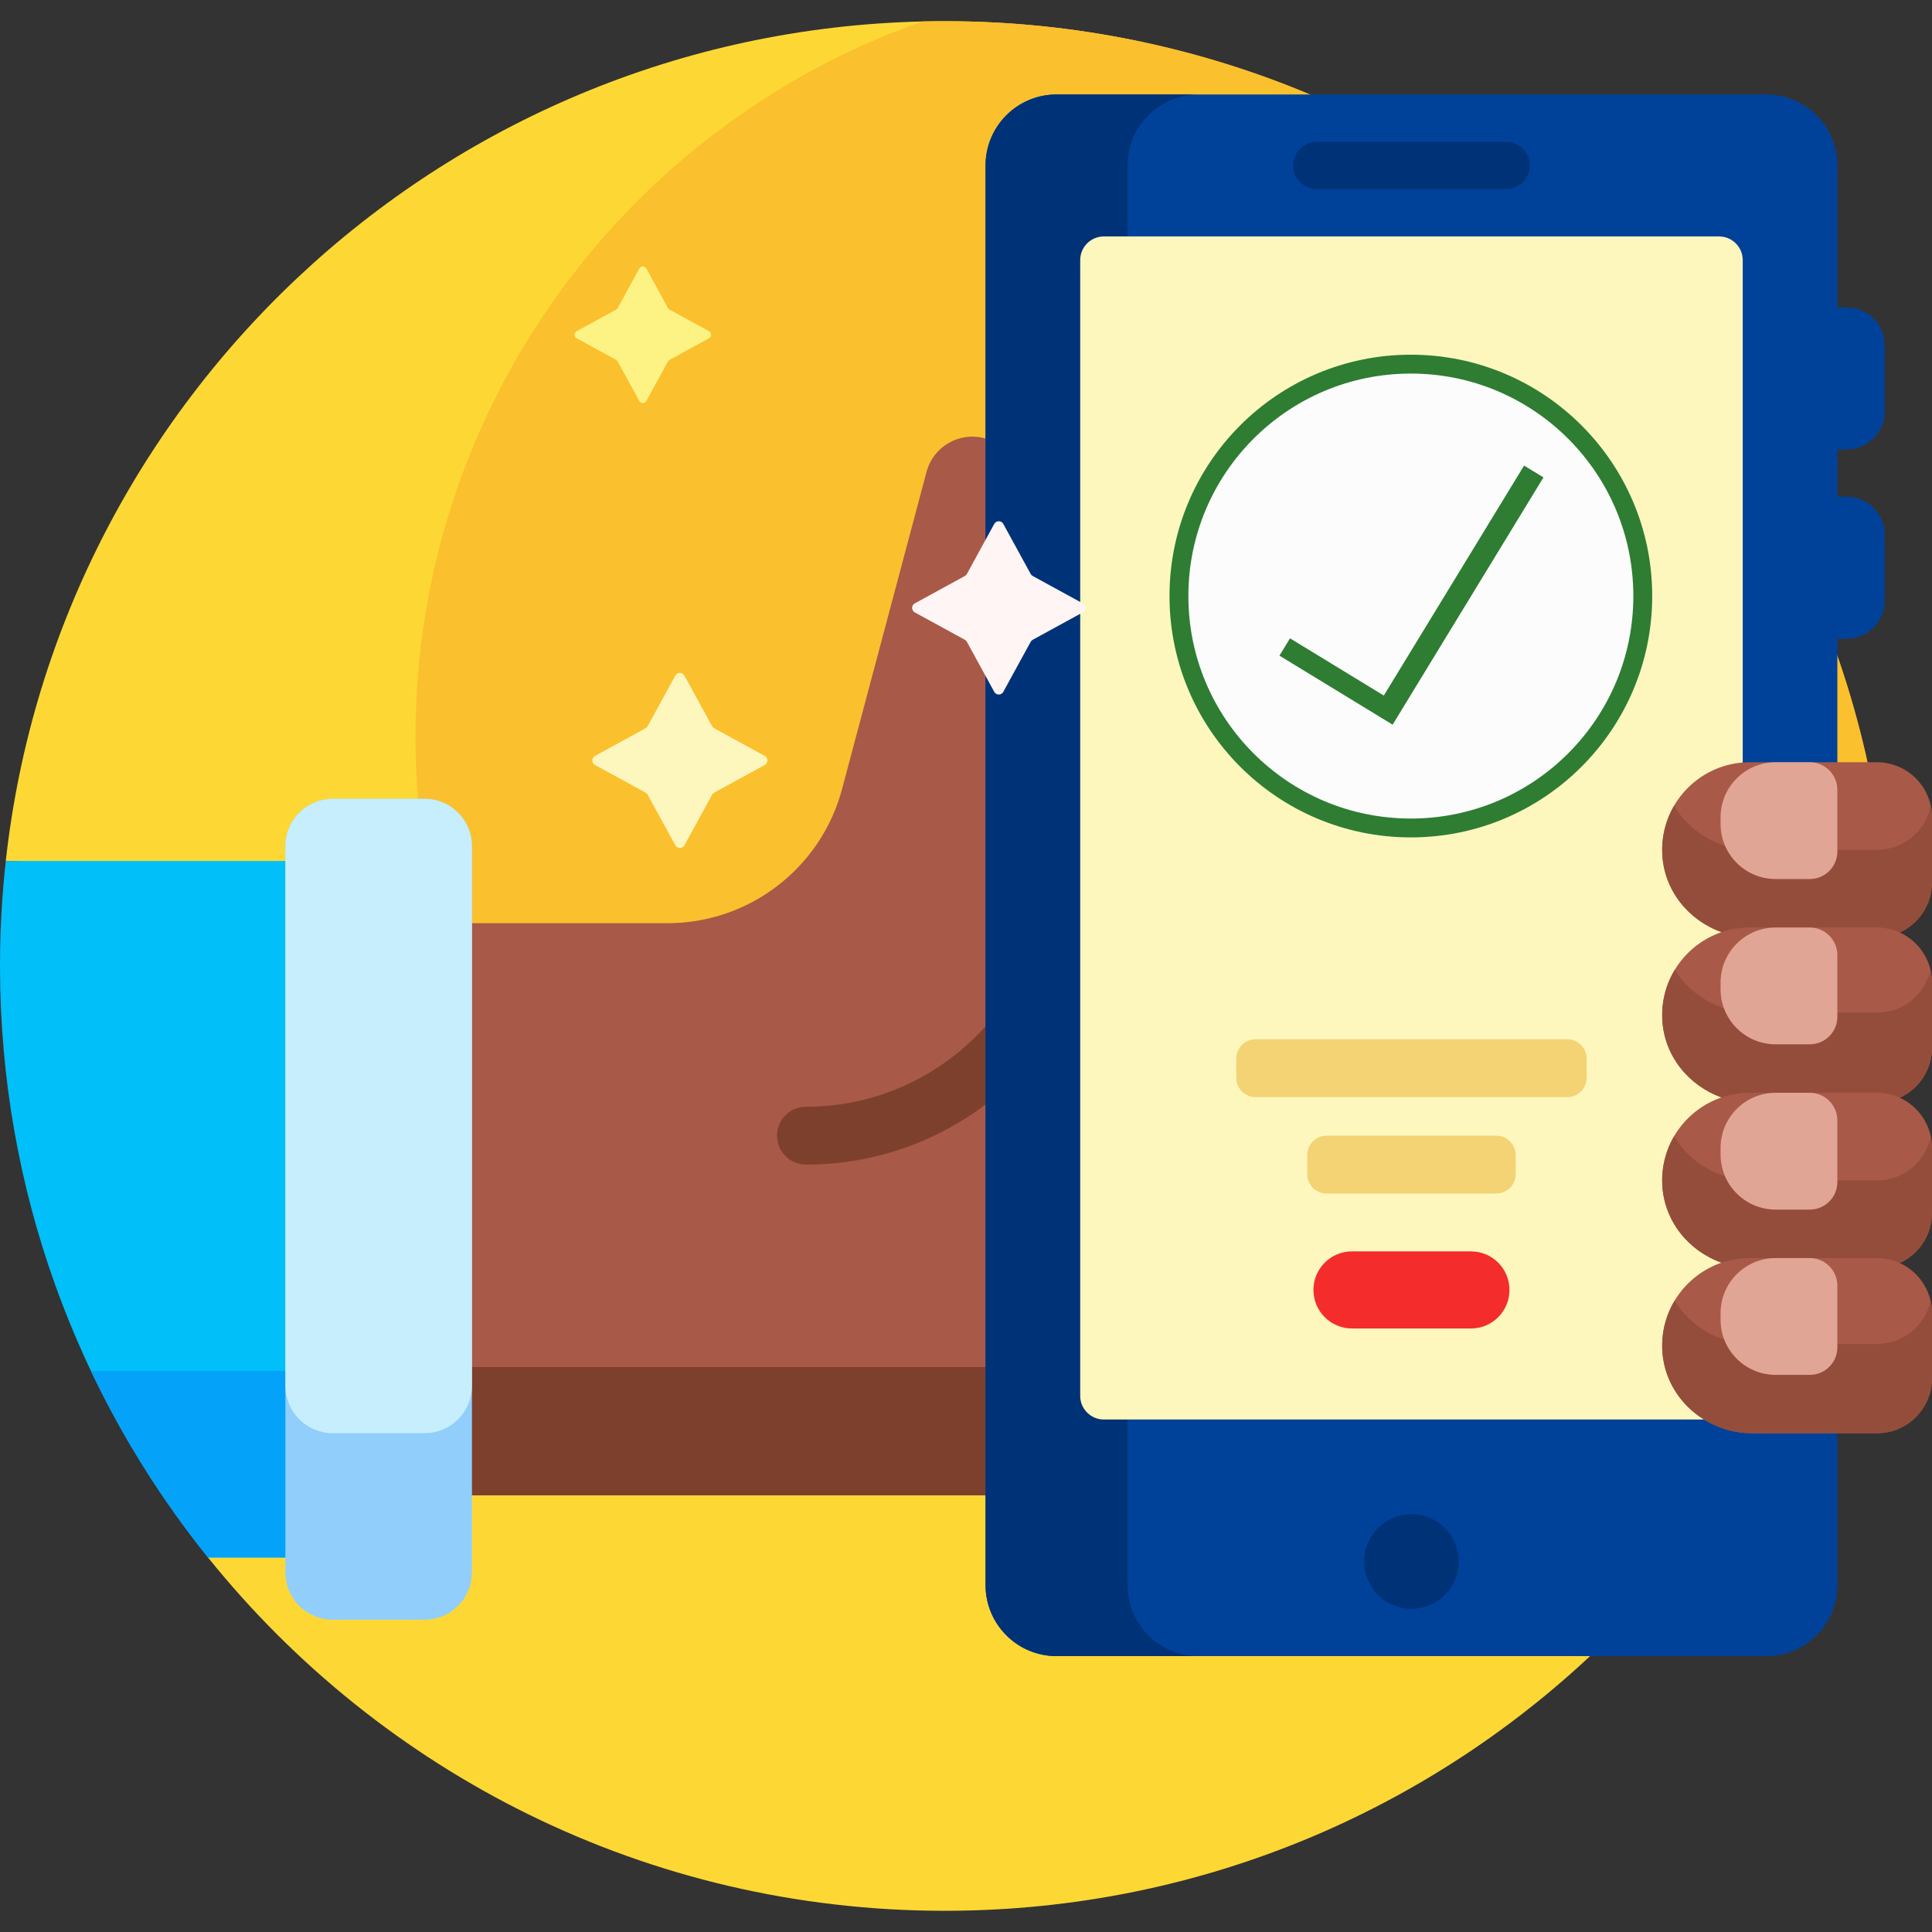 <?xml version="1.0" encoding="utf-8"?>
<!-- Generator: Adobe Illustrator 16.0.0, SVG Export Plug-In . SVG Version: 6.00 Build 0)  -->
<!DOCTYPE svg PUBLIC "-//W3C//DTD SVG 1.1//EN" "http://www.w3.org/Graphics/SVG/1.1/DTD/svg11.dtd">
<svg version="1.1" id="Capa_1" xmlns="http://www.w3.org/2000/svg" xmlns:xlink="http://www.w3.org/1999/xlink" x="0px" y="0px"
	 width="512px" height="512px" viewBox="0 0 512 512" enable-background="new 0 0 512 512" xml:space="preserve">
<rect x="0" y="0" width="512" height="512" fill="#333333" stroke="none"/>
<g>
	<path fill="#FDD835" d="M500.759,256.431c-0.233,138.083-112.243,249.948-250.379,249.948c-78.944,0-149.355-36.534-195.246-93.62
		V281.784c0-29.605-24-53.606-53.605-53.606C15.37,102.968,121.54,5.586,250.449,5.621
		C388.436,5.659,500.99,118.445,500.759,256.431L500.759,256.431z"/>
	<path fill="#FBC02D" d="M500.759,256c0,1.992-0.023,3.98-0.069,5.961c-27.487,78.23-102.013,134.316-189.639,134.316
		c-110.981,0-200.949-89.968-200.949-200.949c0-87.625,56.086-162.151,134.316-189.638c1.981-0.046,3.968-0.07,5.961-0.07
		C388.66,5.621,500.759,117.719,500.759,256z"/>
	<path fill="#A95947" d="M287.734,155.373l-10.933,98.609h9.134v142.297h-49.834H99.693v-151.62h77.172
		c21.712,0,40.711-14.601,46.299-35.582l22.383-84.044c1.782-6.693,8.653-10.673,15.346-8.891
		C278.31,120.783,289.719,137.458,287.734,155.373L287.734,155.373z"/>
	<path fill="#7D402D" d="M205.924,300.966c0-4.233,3.431-7.665,7.665-7.665c35.22,0,63.872-28.652,63.872-63.872
		c0-4.234,3.431-7.665,7.665-7.665c4.233,0,7.665,3.431,7.665,7.665c0,43.671-35.531,79.202-79.202,79.202
		C209.355,308.631,205.924,305.2,205.924,300.966z M108.591,396.279h176.535v-33.996H108.591V396.279z"/>
	<path fill="#01BFF9" d="M108.591,244.659v151.62c0,9.102-7.378,16.479-16.48,16.479H55.133C20.642,369.852,0,315.337,0,256
		c0-9.404,0.518-18.687,1.529-27.822h90.582C101.213,228.178,108.591,235.558,108.591,244.659z"/>
	<path fill="#05A2F9" d="M108.591,379.799v16.48c0,9.102-7.378,16.479-16.48,16.479H55.133
		c-12.167-15.135-22.61-31.715-31.033-49.441h68.01C101.213,363.317,108.591,370.696,108.591,379.799L108.591,379.799z"/>
	<path fill="#91CEFB" d="M75.631,416.698V224.239c0-6.926,5.615-12.541,12.541-12.541h24.359c6.926,0,12.541,5.615,12.541,12.541
		v192.459c0,6.926-5.615,12.541-12.541,12.541H88.171C81.246,429.24,75.631,423.624,75.631,416.698z"/>
	<path fill="#C7EEFD" d="M75.631,367.257V224.239c0-6.926,5.615-12.541,12.541-12.541h24.359c6.926,0,12.541,5.615,12.541,12.541
		v143.018c0,6.927-5.615,12.541-12.541,12.541H88.171C81.246,379.799,75.631,374.184,75.631,367.257z"/>
	<path fill="#00429A" d="M486.918,119.095v12.541h2.508c5.541,0,10.033,4.491,10.033,10.032v17.557
		c0,5.542-4.492,10.033-10.033,10.033h-2.508v250.818c0,10.389-8.422,18.812-18.811,18.812H279.994
		c-10.389,0-18.811-8.423-18.811-18.812V43.849c0-10.389,8.422-18.811,18.811-18.811h188.113c10.389,0,18.811,8.422,18.811,18.811
		v37.622h2.508c5.541,0,10.033,4.492,10.033,10.033v17.557c0,5.541-4.492,10.033-10.033,10.033L486.918,119.095L486.918,119.095z"/>
	<path fill="#003278" d="M317.617,438.886h-37.623c-10.389,0-18.811-8.422-18.811-18.811V43.849
		c0-10.389,8.422-18.811,18.811-18.811h37.623c-10.39,0-18.812,8.422-18.812,18.811v376.226
		C298.806,430.464,307.228,438.886,317.617,438.886z M399.132,37.578h-50.163c-3.464,0-6.271,2.808-6.271,6.271
		s2.808,6.271,6.271,6.271h50.163c3.464,0,6.271-2.807,6.271-6.271S402.596,37.578,399.132,37.578z M386.592,413.805
		c0,6.926-5.615,12.54-12.541,12.54s-12.54-5.614-12.54-12.54s5.614-12.541,12.54-12.541S386.592,406.879,386.592,413.805z"/>
	<path fill="#FDF7BD" d="M461.836,68.931v300.98c0,3.464-2.807,6.271-6.271,6.271h-163.03c-3.464,0-6.271-2.807-6.271-6.271V68.931
		c0-3.463,2.808-6.271,6.271-6.271h163.031C459.029,62.66,461.836,65.468,461.836,68.931z"/>
	<path fill="#A95947" d="M503.457,247.114c5.041,2.301,8.543,7.386,8.543,13.287v17.226c0,5.901-3.502,10.986-8.543,13.287
		c5.041,2.302,8.543,7.386,8.543,13.287v17.226c0,5.901-3.502,10.986-8.543,13.287c5.04,2.302,8.543,7.386,8.543,13.288v17.225
		c0,8.063-6.536,14.601-14.601,14.601h-33.038c-12.498,0-23.254-9.604-23.843-22.091c-0.504-10.69,6.229-19.886,15.722-23.108
		c-8.726-3.097-15.267-11.031-15.722-20.692c-0.504-10.69,6.229-19.887,15.722-23.108c-8.726-3.097-15.267-11.032-15.722-20.692
		c-0.504-10.69,6.229-19.886,15.722-23.108c-8.726-3.097-15.267-11.032-15.722-20.691c-0.629-13.33,9.993-24.336,23.186-24.336
		h33.694c8.063,0,14.601,6.536,14.601,14.601v17.225C512,239.729,508.498,244.813,503.457,247.114L503.457,247.114z"/>
	<path fill="#F3D373" d="M332.744,290.746h82.612c2.822,0,5.11-2.287,5.11-5.109v-5.109c0-2.822-2.288-5.11-5.11-5.11h-82.612
		c-2.822,0-5.11,2.288-5.11,5.11v5.109C327.634,288.459,329.922,290.746,332.744,290.746L332.744,290.746z M351.553,316.295h44.996
		c2.821,0,5.109-2.288,5.109-5.109v-5.109c0-2.822-2.288-5.11-5.109-5.11h-44.996c-2.821,0-5.109,2.288-5.109,5.11v5.109
		C346.443,314.007,348.731,316.295,351.553,316.295z"/>
	<path fill="#F52C2C" d="M348.073,341.845c0-5.645,4.575-10.22,10.22-10.22h31.515c5.645,0,10.22,4.575,10.22,10.22
		c0,5.644-4.575,10.219-10.22,10.219h-31.515C352.649,352.063,348.073,347.488,348.073,341.845z"/>
	<path fill="#954D3B" d="M511.644,344.779c0.233,1.037,0.356,2.115,0.356,3.224v17.225c0,8.063-6.536,14.601-14.601,14.601h-33.038
		c-12.498,0-23.254-9.604-23.843-22.091c-0.226-4.776,0.994-9.256,3.26-13.035c4.204,6.907,11.98,11.456,20.583,11.456h33.038
		C504.356,356.158,510.176,351.293,511.644,344.779L511.644,344.779z M497.399,225.213h-33.038c-8.695,0-16.547-4.649-20.719-11.683
		c-2.178,3.731-3.344,8.125-3.124,12.806c0.455,9.659,6.996,17.595,15.722,20.691c2.342-0.795,4.854-1.227,7.464-1.227h33.694
		c2.161,0,4.212,0.47,6.058,1.313c5.041-2.302,8.543-7.386,8.543-13.288v-17.225c0-1.026-0.106-2.027-0.308-2.994
		C510.312,220.234,504.438,225.213,497.399,225.213z M511.692,301.209c-1.382,6.627-7.256,11.605-14.293,11.605h-33.038
		c-8.695,0-16.547-4.648-20.719-11.683c-2.178,3.731-3.344,8.125-3.124,12.806c0.455,9.66,6.996,17.596,15.722,20.692
		c2.342-0.795,4.854-1.227,7.464-1.227h33.694c2.161,0,4.212,0.47,6.058,1.312c5.04-2.301,8.543-7.386,8.543-13.287v-17.225
		C512,303.176,511.894,302.175,511.692,301.209L511.692,301.209z M497.399,268.357h-33.038c-8.561,0-16.304-4.507-20.521-11.357
		c-2.304,3.801-3.549,8.317-3.32,13.136c0.455,9.659,6.996,17.595,15.722,20.692c2.342-0.795,4.854-1.227,7.464-1.227h33.694
		c2.161,0,4.212,0.469,6.058,1.312c5.041-2.302,8.543-7.386,8.543-13.288V260.4c0-1.143-0.132-2.256-0.38-3.321
		C510.116,263.542,504.32,268.357,497.399,268.357L497.399,268.357z"/>
	<path fill="#E1A595" d="M486.918,296.902v16.35c0,4.031-3.268,7.3-7.3,7.3h-9.05c-8.063,0-14.601-6.536-14.601-14.6v-1.749
		c0-8.064,6.537-14.602,14.601-14.602h9.05C483.65,289.602,486.918,292.87,486.918,296.902z M479.618,333.402h-9.05
		c-8.063,0-14.601,6.536-14.601,14.601v1.749c0,8.063,6.537,14.6,14.601,14.6h9.05c4.032,0,7.3-3.268,7.3-7.3v-16.35
		C486.918,336.671,483.65,333.402,479.618,333.402z M479.618,245.802h-9.05c-8.063,0-14.601,6.537-14.601,14.601v1.75
		c0,8.063,6.537,14.601,14.601,14.601h9.05c4.032,0,7.3-3.269,7.3-7.3v-16.351C486.918,249.07,483.65,245.802,479.618,245.802z
		 M479.618,202.001h-9.05c-8.063,0-14.601,6.536-14.601,14.6v1.75c0,8.063,6.537,14.601,14.601,14.601h9.05
		c4.032,0,7.3-3.268,7.3-7.3v-16.35C486.918,205.269,483.65,202.001,479.618,202.001z"/>
	<path fill="#FFF5F5" d="M265.887,138.846l7.25,13.254c0.125,0.23,0.314,0.419,0.544,0.545l13.255,7.249
		c0.949,0.52,0.949,1.884,0,2.403l-13.255,7.249c-0.229,0.126-0.419,0.315-0.544,0.545l-7.25,13.255
		c-0.519,0.949-1.883,0.949-2.402,0l-7.249-13.255c-0.125-0.23-0.314-0.419-0.544-0.545l-13.255-7.249
		c-0.949-0.519-0.949-1.883,0-2.403l13.255-7.249c0.23-0.125,0.419-0.315,0.544-0.545l7.249-13.254
		C264.005,137.896,265.368,137.896,265.887,138.846z"/>
	<path fill="#FDF7BD" d="M181.388,179.051l7.322,13.389c0.126,0.232,0.318,0.423,0.55,0.55l13.389,7.322
		c0.959,0.524,0.959,1.902,0,2.427l-13.389,7.322c-0.232,0.126-0.423,0.318-0.55,0.55L181.388,224c-0.524,0.959-1.902,0.959-2.427,0
		l-7.322-13.389c-0.127-0.232-0.318-0.423-0.55-0.55l-13.389-7.322c-0.959-0.524-0.959-1.902,0-2.427l13.389-7.322
		c0.232-0.127,0.423-0.318,0.55-0.55l7.322-13.389C179.486,178.091,180.864,178.091,181.388,179.051z"/>
	<path fill="#FDF385" d="M171.302,71.187l5.71,10.439c0.099,0.181,0.247,0.33,0.428,0.428l10.439,5.71
		c0.748,0.409,0.748,1.483,0,1.892l-10.439,5.709c-0.181,0.099-0.33,0.248-0.428,0.428l-5.71,10.439
		c-0.409,0.748-1.483,0.748-1.892,0l-5.709-10.439c-0.099-0.181-0.248-0.33-0.428-0.428l-10.439-5.709
		c-0.748-0.409-0.748-1.483,0-1.892l10.439-5.71c0.181-0.099,0.33-0.247,0.428-0.428l5.709-10.439
		C169.818,70.438,170.893,70.438,171.302,71.187z"/>
</g>
<circle fill="#FCFCFC" stroke="#2E7D32" stroke-width="5" stroke-miterlimit="10" cx="373.891" cy="157.96" r="61.461"/>
<polygon fill="#2E7D32" points="366.723,184.329 341.863,169.165 339.065,173.752 369.06,192.048 409.034,126.516 403.898,123.383 
	"/>
</svg>
